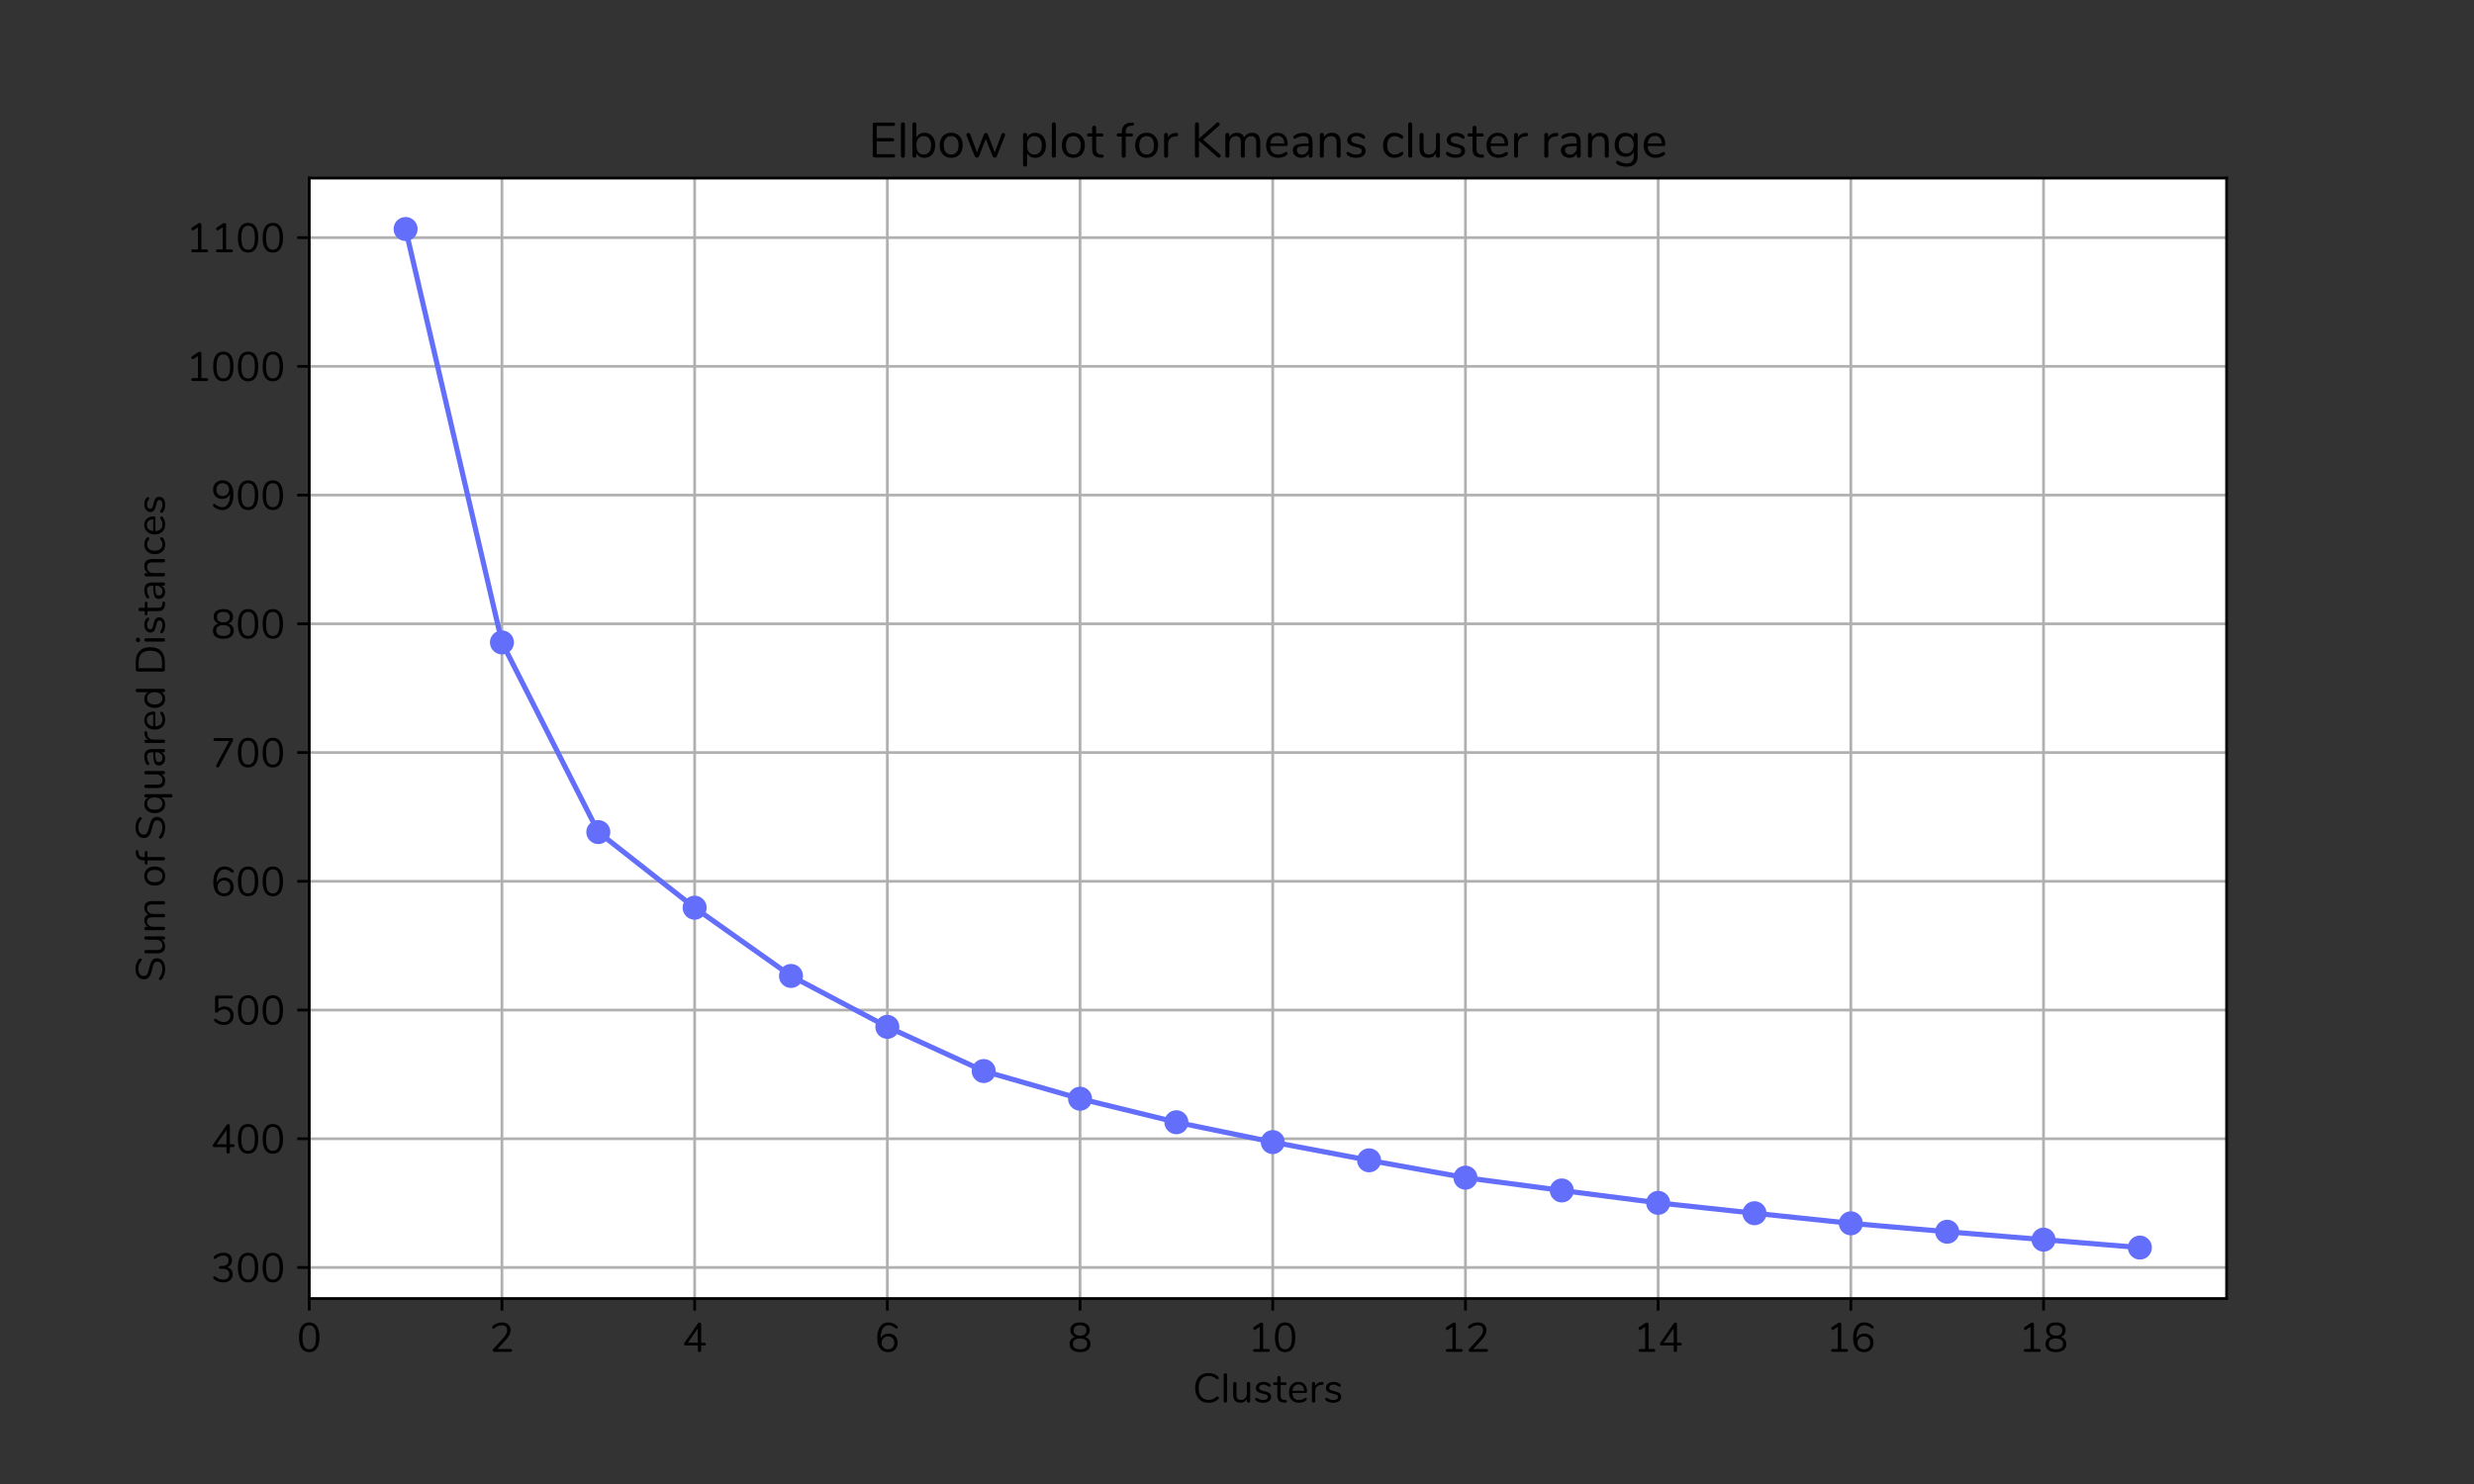 <?xml version="1.0" encoding="utf-8" standalone="no"?>
<!DOCTYPE svg PUBLIC "-//W3C//DTD SVG 1.1//EN"
  "http://www.w3.org/Graphics/SVG/1.1/DTD/svg11.dtd">
<!-- Created with matplotlib (https://matplotlib.org/) -->
<svg height="432pt" version="1.1" viewBox="0 0 720 432" width="720pt" xmlns="http://www.w3.org/2000/svg" xmlns:xlink="http://www.w3.org/1999/xlink">
 <rect x="0" y="0" width="720" height="432" fill="#333333" stroke="none"/>
 <defs>
  <style type="text/css">*{stroke-linecap:butt;stroke-linejoin:round;}</style>
 </defs>
 <g id="figure_1">
  <g id="patch_1">
   <path d="M 0 432 
L 720 432 
L 720 0 
L 0 0 
z
" style="fill:none;"/>
  </g>
  <g id="axes_1">
   <g id="patch_2">
    <path d="M 90 378 
L 648 378 
L 648 51.84 
L 90 51.84 
z
" style="fill:#ffffff;"/>
   </g>
   <g id="matplotlib.axis_1">
    <g id="xtick_1">
     <g id="line2d_1">
      <path clip-path="url(#pb03abaaff3)" d="M 90 378 
L 90 51.84 
" style="fill:none;stroke:#b0b0b0;stroke-linecap:square;stroke-width:0.8;"/>
     </g>
     <g id="line2d_2">
      <defs>
       <path d="M 0 0 
L 0 3.5 
" id="me35b1b2376" style="stroke:#000000;stroke-width:0.8;"/>
      </defs>
      <g>
       <use style="stroke:#000000;stroke-width:0.8;" x="90" xlink:href="#me35b1b2376" y="378"/>
      </g>
     </g>
     <g id="text_1">
      <!-- 0 -->
      <g transform="translate(86.4 393.52)scale(0.12 -0.12)">
       <defs>
        <path d="M 30 -0.797 
Q 17.906 -0.797 11.594 8.391 
Q 5.297 17.594 5.297 35.203 
Q 5.297 52.906 11.594 62.094 
Q 17.906 71.297 30 71.297 
Q 42.094 71.297 48.391 62.141 
Q 54.703 53 54.703 35.297 
Q 54.703 17.594 48.391 8.391 
Q 42.094 -0.797 30 -0.797 
z
M 30 6.094 
Q 38.406 6.094 42.406 13.188 
Q 46.406 20.297 46.406 35.297 
Q 46.406 50.406 42.453 57.406 
Q 38.5 64.406 30 64.406 
Q 21.594 64.406 17.594 57.344 
Q 13.594 50.297 13.594 35.297 
Q 13.594 20.297 17.594 13.188 
Q 21.594 6.094 30 6.094 
z
" id="Nunito-Regular-48"/>
       </defs>
       <use xlink:href="#Nunito-Regular-48"/>
      </g>
     </g>
    </g>
    <g id="xtick_2">
     <g id="line2d_3">
      <path clip-path="url(#pb03abaaff3)" d="M 146.08 378 
L 146.08 51.84 
" style="fill:none;stroke:#b0b0b0;stroke-linecap:square;stroke-width:0.8;"/>
     </g>
     <g id="line2d_4">
      <g>
       <use style="stroke:#000000;stroke-width:0.8;" x="146.08" xlink:href="#me35b1b2376" y="378"/>
      </g>
     </g>
     <g id="text_2">
      <!-- 2 -->
      <g transform="translate(142.48 393.52)scale(0.12 -0.12)">
       <defs>
        <path d="M 50.797 6.906 
Q 52.594 6.906 53.594 6 
Q 54.594 5.094 54.594 3.5 
Q 54.594 0 50.797 0 
L 11.594 0 
Q 9.906 0 8.797 1.047 
Q 7.703 2.094 7.703 3.594 
Q 7.703 5.5 9.094 6.906 
L 33.203 33.406 
Q 38.203 39 40.453 43.453 
Q 42.703 47.906 42.703 52.406 
Q 42.703 58.203 39.344 61.297 
Q 36 64.406 29.906 64.406 
Q 25.094 64.406 20.688 62.656 
Q 16.297 60.906 11.906 57.297 
Q 10.406 56.094 9.094 56.094 
Q 8 56.094 7.203 57.141 
Q 6.406 58.203 6.406 59.703 
Q 6.406 61.797 8 63.094 
Q 12.094 66.906 18 69.094 
Q 23.906 71.297 30.094 71.297 
Q 39.594 71.297 45.25 66.297 
Q 50.906 61.297 50.906 52.797 
Q 50.906 46.703 48.156 41.094 
Q 45.406 35.5 39.094 28.594 
L 19.094 6.906 
L 50.797 6.906 
z
" id="Nunito-Regular-50"/>
       </defs>
       <use xlink:href="#Nunito-Regular-50"/>
      </g>
     </g>
    </g>
    <g id="xtick_3">
     <g id="line2d_5">
      <path clip-path="url(#pb03abaaff3)" d="M 202.161 378 
L 202.161 51.84 
" style="fill:none;stroke:#b0b0b0;stroke-linecap:square;stroke-width:0.8;"/>
     </g>
     <g id="line2d_6">
      <g>
       <use style="stroke:#000000;stroke-width:0.8;" x="202.161" xlink:href="#me35b1b2376" y="378"/>
      </g>
     </g>
     <g id="text_3">
      <!-- 4 -->
      <g transform="translate(198.561 393.52)scale(0.12 -0.12)">
       <defs>
        <path d="M 53.297 22.094 
Q 55.094 22.094 56.094 21.141 
Q 57.094 20.203 57.094 18.703 
Q 57.094 15.297 53.297 15.297 
L 45.797 15.297 
L 45.797 3.703 
Q 45.797 1.703 44.641 0.594 
Q 43.5 -0.5 41.703 -0.5 
Q 39.906 -0.5 38.797 0.594 
Q 37.703 1.703 37.703 3.703 
L 37.703 15.297 
L 8.094 15.297 
Q 6.297 15.297 5.297 16.297 
Q 4.297 17.297 4.297 18.797 
Q 4.297 20.203 5.406 21.906 
L 38.094 69.203 
Q 39.5 71 41.703 71 
Q 43.406 71 44.594 69.891 
Q 45.797 68.797 45.797 66.797 
L 45.797 22.094 
L 53.297 22.094 
z
M 13.594 22.094 
L 37.703 22.094 
L 37.703 56.797 
z
" id="Nunito-Regular-52"/>
       </defs>
       <use xlink:href="#Nunito-Regular-52"/>
      </g>
     </g>
    </g>
    <g id="xtick_4">
     <g id="line2d_7">
      <path clip-path="url(#pb03abaaff3)" d="M 258.241 378 
L 258.241 51.84 
" style="fill:none;stroke:#b0b0b0;stroke-linecap:square;stroke-width:0.8;"/>
     </g>
     <g id="line2d_8">
      <g>
       <use style="stroke:#000000;stroke-width:0.8;" x="258.241" xlink:href="#me35b1b2376" y="378"/>
      </g>
     </g>
     <g id="text_4">
      <!-- 6 -->
      <g transform="translate(254.647 393.52)scale(0.12 -0.12)">
       <defs>
        <path d="M 32.906 44.297 
Q 39.297 44.297 44.297 41.5 
Q 49.297 38.703 52.094 33.594 
Q 54.906 28.5 54.906 21.906 
Q 54.906 15.406 52 10.203 
Q 49.094 5 43.891 2.094 
Q 38.703 -0.797 32.203 -0.797 
Q 19.406 -0.797 12.453 8.094 
Q 5.5 17 5.5 33.5 
Q 5.5 45.297 8.703 53.797 
Q 11.906 62.297 18 66.797 
Q 24.094 71.297 32.5 71.297 
Q 38.203 71.297 43.844 69.094 
Q 49.5 66.906 53.5 63.094 
Q 55.203 61.5 55.203 59.703 
Q 55.203 58.203 54.391 57.203 
Q 53.594 56.203 52.5 56.203 
Q 51.094 56.203 49.594 57.297 
Q 40.906 64.406 32.703 64.406 
Q 23.797 64.406 18.797 56.297 
Q 13.797 48.203 13.797 33.594 
L 13.797 32.297 
Q 16.094 37.906 21.25 41.094 
Q 26.406 44.297 32.906 44.297 
z
M 31.797 6.094 
Q 38.594 6.094 42.688 10.391 
Q 46.797 14.703 46.797 21.797 
Q 46.797 28.906 42.641 33.156 
Q 38.5 37.406 31.703 37.406 
Q 24.797 37.406 20.438 33.047 
Q 16.094 28.703 16.094 21.797 
Q 16.094 14.797 20.438 10.438 
Q 24.797 6.094 31.797 6.094 
z
" id="Nunito-Regular-54"/>
       </defs>
       <use xlink:href="#Nunito-Regular-54"/>
      </g>
     </g>
    </g>
    <g id="xtick_5">
     <g id="line2d_9">
      <path clip-path="url(#pb03abaaff3)" d="M 314.322 378 
L 314.322 51.84 
" style="fill:none;stroke:#b0b0b0;stroke-linecap:square;stroke-width:0.8;"/>
     </g>
     <g id="line2d_10">
      <g>
       <use style="stroke:#000000;stroke-width:0.8;" x="314.322" xlink:href="#me35b1b2376" y="378"/>
      </g>
     </g>
     <g id="text_5">
      <!-- 8 -->
      <g transform="translate(310.722 393.52)scale(0.12 -0.12)">
       <defs>
        <path d="M 42.203 36.203 
Q 48.406 34.297 51.844 29.688 
Q 55.297 25.094 55.297 18.703 
Q 55.297 9.594 48.688 4.438 
Q 42.094 -0.703 30 -0.703 
Q 17.906 -0.703 11.297 4.438 
Q 4.703 9.594 4.703 18.703 
Q 4.703 25.203 8.203 29.797 
Q 11.703 34.406 17.906 36.203 
Q 12.594 38.203 9.5 42.5 
Q 6.406 46.797 6.406 52.594 
Q 6.406 61.203 12.656 66.25 
Q 18.906 71.297 30 71.297 
Q 41.094 71.297 47.344 66.25 
Q 53.594 61.203 53.594 52.594 
Q 53.594 46.797 50.5 42.438 
Q 47.406 38.094 42.203 36.203 
z
M 14.5 52 
Q 14.5 45.797 18.453 42.5 
Q 22.406 39.203 30 39.203 
Q 37.594 39.203 41.547 42.5 
Q 45.5 45.797 45.5 52 
Q 45.5 57.906 41.547 61.203 
Q 37.594 64.5 30 64.5 
Q 22.406 64.5 18.453 61.203 
Q 14.5 57.906 14.5 52 
z
M 30 6.094 
Q 47.203 6.094 47.203 19.203 
Q 47.203 32.297 30 32.297 
Q 12.797 32.297 12.797 19.203 
Q 12.797 6.094 30 6.094 
z
" id="Nunito-Regular-56"/>
       </defs>
       <use xlink:href="#Nunito-Regular-56"/>
      </g>
     </g>
    </g>
    <g id="xtick_6">
     <g id="line2d_11">
      <path clip-path="url(#pb03abaaff3)" d="M 370.402 378 
L 370.402 51.84 
" style="fill:none;stroke:#b0b0b0;stroke-linecap:square;stroke-width:0.8;"/>
     </g>
     <g id="line2d_12">
      <g>
       <use style="stroke:#000000;stroke-width:0.8;" x="370.402" xlink:href="#me35b1b2376" y="378"/>
      </g>
     </g>
     <g id="text_6">
      <!-- 10 -->
      <g transform="translate(363.202 393.52)scale(0.12 -0.12)">
       <defs>
        <path d="M 49.203 6.906 
Q 51 6.906 52 6 
Q 53 5.094 53 3.5 
Q 53 1.797 52.047 0.891 
Q 51.094 0 49.203 0 
L 16.094 0 
Q 14.203 0 13.25 0.891 
Q 12.297 1.797 12.297 3.5 
Q 12.297 5.094 13.297 6 
Q 14.297 6.906 16.094 6.906 
L 28.5 6.906 
L 28.5 60.5 
L 17.594 53.406 
Q 16.797 52.906 16 52.906 
Q 14.594 52.906 13.547 54.203 
Q 12.5 55.5 12.5 57 
Q 12.5 59.094 14.094 60 
L 29.297 69.906 
Q 31 71 32.797 71 
Q 34.5 71 35.594 69.891 
Q 36.703 68.797 36.703 66.797 
L 36.703 6.906 
L 49.203 6.906 
z
" id="Nunito-Regular-49"/>
       </defs>
       <use xlink:href="#Nunito-Regular-49"/>
       <use x="60" xlink:href="#Nunito-Regular-48"/>
      </g>
     </g>
    </g>
    <g id="xtick_7">
     <g id="line2d_13">
      <path clip-path="url(#pb03abaaff3)" d="M 426.482 378 
L 426.482 51.84 
" style="fill:none;stroke:#b0b0b0;stroke-linecap:square;stroke-width:0.8;"/>
     </g>
     <g id="line2d_14">
      <g>
       <use style="stroke:#000000;stroke-width:0.8;" x="426.482" xlink:href="#me35b1b2376" y="378"/>
      </g>
     </g>
     <g id="text_7">
      <!-- 12 -->
      <g transform="translate(419.282 393.52)scale(0.12 -0.12)">
       <use xlink:href="#Nunito-Regular-49"/>
       <use x="60" xlink:href="#Nunito-Regular-50"/>
      </g>
     </g>
    </g>
    <g id="xtick_8">
     <g id="line2d_15">
      <path clip-path="url(#pb03abaaff3)" d="M 482.563 378 
L 482.563 51.84 
" style="fill:none;stroke:#b0b0b0;stroke-linecap:square;stroke-width:0.8;"/>
     </g>
     <g id="line2d_16">
      <g>
       <use style="stroke:#000000;stroke-width:0.8;" x="482.563" xlink:href="#me35b1b2376" y="378"/>
      </g>
     </g>
     <g id="text_8">
      <!-- 14 -->
      <g transform="translate(475.363 393.52)scale(0.12 -0.12)">
       <use xlink:href="#Nunito-Regular-49"/>
       <use x="60" xlink:href="#Nunito-Regular-52"/>
      </g>
     </g>
    </g>
    <g id="xtick_9">
     <g id="line2d_17">
      <path clip-path="url(#pb03abaaff3)" d="M 538.643 378 
L 538.643 51.84 
" style="fill:none;stroke:#b0b0b0;stroke-linecap:square;stroke-width:0.8;"/>
     </g>
     <g id="line2d_18">
      <g>
       <use style="stroke:#000000;stroke-width:0.8;" x="538.643" xlink:href="#me35b1b2376" y="378"/>
      </g>
     </g>
     <g id="text_9">
      <!-- 16 -->
      <g transform="translate(531.449 393.52)scale(0.12 -0.12)">
       <use xlink:href="#Nunito-Regular-49"/>
       <use x="60" xlink:href="#Nunito-Regular-54"/>
      </g>
     </g>
    </g>
    <g id="xtick_10">
     <g id="line2d_19">
      <path clip-path="url(#pb03abaaff3)" d="M 594.724 378 
L 594.724 51.84 
" style="fill:none;stroke:#b0b0b0;stroke-linecap:square;stroke-width:0.8;"/>
     </g>
     <g id="line2d_20">
      <g>
       <use style="stroke:#000000;stroke-width:0.8;" x="594.724" xlink:href="#me35b1b2376" y="378"/>
      </g>
     </g>
     <g id="text_10">
      <!-- 18 -->
      <g transform="translate(587.524 393.52)scale(0.12 -0.12)">
       <use xlink:href="#Nunito-Regular-49"/>
       <use x="60" xlink:href="#Nunito-Regular-56"/>
      </g>
     </g>
    </g>
    <g id="text_11">
     <!-- Clusters -->
     <g transform="translate(347.1 408.26)scale(0.12 -0.12)">
      <defs>
       <path d="M 38.594 -0.797 
Q 28.594 -0.797 21.297 3.547 
Q 14 7.906 10.047 16.047 
Q 6.094 24.203 6.094 35.297 
Q 6.094 46.297 10.047 54.438 
Q 14 62.594 21.297 66.938 
Q 28.594 71.297 38.594 71.297 
Q 45.297 71.297 51.25 69.141 
Q 57.203 67 61.594 63 
Q 63.203 61.5 63.203 59.5 
Q 63.203 58.094 62.391 57.047 
Q 61.594 56 60.5 56 
Q 59.297 56 57.594 57.094 
Q 52.5 61.094 48.344 62.688 
Q 44.203 64.297 38.797 64.297 
Q 27.203 64.297 20.953 56.75 
Q 14.703 49.203 14.703 35.297 
Q 14.703 21.297 20.953 13.75 
Q 27.203 6.203 38.797 6.203 
Q 44.094 6.203 48.297 7.797 
Q 52.5 9.406 57.594 13.406 
Q 59.297 14.5 60.5 14.5 
Q 61.594 14.5 62.391 13.5 
Q 63.203 12.5 63.203 11 
Q 63.203 9 61.594 7.5 
Q 57.203 3.5 51.25 1.344 
Q 45.297 -0.797 38.594 -0.797 
z
" id="Nunito-Regular-67"/>
       <path d="M 11.594 -0.5 
Q 9.797 -0.5 8.641 0.547 
Q 7.5 1.594 7.5 3.5 
L 7.5 67 
Q 7.5 68.906 8.641 69.953 
Q 9.797 71 11.594 71 
Q 13.297 71 14.438 69.953 
Q 15.594 68.906 15.594 67 
L 15.594 3.5 
Q 15.594 1.594 14.438 0.547 
Q 13.297 -0.5 11.594 -0.5 
z
" id="Nunito-Regular-108"/>
       <path d="M 44.5 49.703 
Q 46.406 49.703 47.453 48.594 
Q 48.5 47.5 48.5 45.703 
L 48.5 3.406 
Q 48.5 1.703 47.453 0.594 
Q 46.406 -0.5 44.5 -0.5 
Q 42.703 -0.5 41.641 0.547 
Q 40.594 1.594 40.594 3.297 
L 40.594 8.297 
Q 38.297 3.906 34.141 1.594 
Q 30 -0.703 24.797 -0.703 
Q 16.094 -0.703 11.688 4.141 
Q 7.297 9 7.297 18.5 
L 7.297 45.703 
Q 7.297 47.5 8.391 48.594 
Q 9.5 49.703 11.406 49.703 
Q 13.297 49.703 14.344 48.594 
Q 15.406 47.5 15.406 45.703 
L 15.406 18.703 
Q 15.406 12.203 18 9.141 
Q 20.594 6.094 26.203 6.094 
Q 32.594 6.094 36.5 10.25 
Q 40.406 14.406 40.406 21.203 
L 40.406 45.703 
Q 40.406 47.5 41.5 48.594 
Q 42.594 49.703 44.5 49.703 
z
" id="Nunito-Regular-117"/>
       <path d="M 23.906 -0.703 
Q 19.297 -0.703 15.141 0.391 
Q 11 1.5 7.797 3.5 
Q 6 4.703 5.25 5.75 
Q 4.5 6.797 4.5 8.297 
Q 4.5 9.594 5.25 10.438 
Q 6 11.297 7.203 11.297 
Q 8.406 11.297 10.703 9.797 
Q 13.703 8 16.641 6.953 
Q 19.594 5.906 24 5.906 
Q 29.406 5.906 32.406 7.797 
Q 35.406 9.703 35.406 13.297 
Q 35.406 15.5 34.297 16.844 
Q 33.203 18.203 30.5 19.25 
Q 27.797 20.297 22.594 21.406 
Q 13.797 23.297 10 26.5 
Q 6.203 29.703 6.203 35.203 
Q 6.203 39.5 8.594 42.797 
Q 11 46.094 15.25 48 
Q 19.5 49.906 24.906 49.906 
Q 28.797 49.906 32.438 48.844 
Q 36.094 47.797 38.906 45.906 
Q 42.297 43.5 42.297 40.906 
Q 42.297 39.594 41.5 38.688 
Q 40.703 37.797 39.594 37.797 
Q 38.406 37.797 36 39.5 
Q 33.203 41.297 30.703 42.297 
Q 28.203 43.297 24.5 43.297 
Q 19.797 43.297 16.938 41.188 
Q 14.094 39.094 14.094 35.594 
Q 14.094 33.406 15.141 32.047 
Q 16.203 30.703 18.641 29.641 
Q 21.094 28.594 25.703 27.594 
Q 32.5 26.094 36.25 24.297 
Q 40 22.5 41.594 19.891 
Q 43.203 17.297 43.203 13.297 
Q 43.203 7 37.891 3.141 
Q 32.594 -0.703 23.906 -0.703 
z
" id="Nunito-Regular-115"/>
       <path d="M 30 5.906 
Q 33.5 5.594 33.5 2.703 
Q 33.5 1 32.25 0.141 
Q 31 -0.703 28.5 -0.5 
L 25.797 -0.297 
Q 17.797 0.297 14 4.5 
Q 10.203 8.703 10.203 17.203 
L 10.203 42.297 
L 3.5 42.297 
Q 1.797 42.297 0.844 43.141 
Q -0.094 44 -0.094 45.406 
Q -0.094 46.906 0.844 47.797 
Q 1.797 48.703 3.5 48.703 
L 10.203 48.703 
L 10.203 60 
Q 10.203 61.906 11.297 62.953 
Q 12.406 64 14.297 64 
Q 16.094 64 17.188 62.953 
Q 18.297 61.906 18.297 60 
L 18.297 48.703 
L 29.406 48.703 
Q 31 48.703 31.953 47.797 
Q 32.906 46.906 32.906 45.406 
Q 32.906 44 31.953 43.141 
Q 31 42.297 29.406 42.297 
L 18.297 42.297 
L 18.297 16.797 
Q 18.297 11.297 20.547 8.844 
Q 22.797 6.406 27.297 6.094 
L 30 5.906 
z
" id="Nunito-Regular-116"/>
       <path d="M 45.203 11.297 
Q 46.297 11.297 47.094 10.391 
Q 47.906 9.5 47.906 8.094 
Q 47.906 5.594 44.406 3.5 
Q 40.797 1.406 36.797 0.344 
Q 32.797 -0.703 29 -0.703 
Q 17.703 -0.703 11.141 6 
Q 4.594 12.703 4.594 24.5 
Q 4.594 32 7.5 37.75 
Q 10.406 43.5 15.656 46.703 
Q 20.906 49.906 27.594 49.906 
Q 37.094 49.906 42.688 43.703 
Q 48.297 37.5 48.297 26.906 
Q 48.297 24.906 47.5 24 
Q 46.703 23.094 44.906 23.094 
L 12.703 23.094 
Q 13.594 5.906 29 5.906 
Q 32.906 5.906 35.703 6.953 
Q 38.5 8 41.703 9.797 
Q 44.297 11.297 45.203 11.297 
z
M 27.703 43.594 
Q 21.297 43.594 17.438 39.594 
Q 13.594 35.594 12.906 28.297 
L 41.203 28.297 
Q 41 35.703 37.5 39.641 
Q 34 43.594 27.703 43.594 
z
" id="Nunito-Regular-101"/>
       <path d="M 31.594 49.703 
Q 35.797 50 35.797 46.297 
Q 35.797 44.703 34.891 43.75 
Q 34 42.797 31.797 42.594 
L 28.797 42.297 
Q 22.094 41.703 18.844 37.547 
Q 15.594 33.406 15.594 27.797 
L 15.594 3.5 
Q 15.594 1.5 14.5 0.5 
Q 13.406 -0.5 11.594 -0.5 
Q 9.797 -0.5 8.641 0.547 
Q 7.5 1.594 7.5 3.5 
L 7.5 45.703 
Q 7.5 47.594 8.703 48.641 
Q 9.906 49.703 11.594 49.703 
Q 13.203 49.703 14.297 48.641 
Q 15.406 47.594 15.406 45.797 
L 15.406 40.203 
Q 17.5 44.594 21.344 46.891 
Q 25.203 49.203 30.203 49.594 
L 31.594 49.703 
z
" id="Nunito-Regular-114"/>
      </defs>
      <use xlink:href="#Nunito-Regular-67"/>
      <use x="67.7" xlink:href="#Nunito-Regular-108"/>
      <use x="90.9" xlink:href="#Nunito-Regular-117"/>
      <use x="147" xlink:href="#Nunito-Regular-115"/>
      <use x="195" xlink:href="#Nunito-Regular-116"/>
      <use x="229" xlink:href="#Nunito-Regular-101"/>
      <use x="281.7" xlink:href="#Nunito-Regular-114"/>
      <use x="317" xlink:href="#Nunito-Regular-115"/>
     </g>
    </g>
   </g>
   <g id="matplotlib.axis_2">
    <g id="ytick_1">
     <g id="line2d_21">
      <path clip-path="url(#pb03abaaff3)" d="M 90 368.971 
L 648 368.971 
" style="fill:none;stroke:#b0b0b0;stroke-linecap:square;stroke-width:0.8;"/>
     </g>
     <g id="line2d_22">
      <defs>
       <path d="M 0 0 
L -3.5 0 
" id="mb3663b55d9" style="stroke:#000000;stroke-width:0.8;"/>
      </defs>
      <g>
       <use style="stroke:#000000;stroke-width:0.8;" x="90" xlink:href="#mb3663b55d9" y="368.971"/>
      </g>
     </g>
     <g id="text_12">
      <!-- 300 -->
      <g transform="translate(61.4 373.231)scale(0.12 -0.12)">
       <defs>
        <path d="M 39.406 36.203 
Q 45.797 34.406 49.141 30 
Q 52.5 25.594 52.5 19.094 
Q 52.5 9.906 46.297 4.594 
Q 40.094 -0.703 29.406 -0.703 
Q 22.906 -0.703 16.953 1.5 
Q 11 3.703 6.906 7.5 
Q 5.297 9 5.297 10.906 
Q 5.297 12.406 6.094 13.406 
Q 6.906 14.406 8 14.406 
Q 9.406 14.406 10.797 13.297 
Q 15.406 9.594 19.797 7.891 
Q 24.203 6.203 29.297 6.203 
Q 36.703 6.203 40.547 9.594 
Q 44.406 13 44.406 19.406 
Q 44.406 32.297 28.203 32.297 
L 22.906 32.297 
Q 21.297 32.297 20.344 33.344 
Q 19.406 34.406 19.406 35.797 
Q 19.406 37.203 20.344 38.203 
Q 21.297 39.203 22.906 39.203 
L 26.594 39.203 
Q 34.406 39.203 38.594 42.641 
Q 42.797 46.094 42.797 52.594 
Q 42.797 58.297 39.391 61.344 
Q 36 64.406 29.797 64.406 
Q 25.094 64.406 20.688 62.656 
Q 16.297 60.906 11.906 57.297 
Q 10.5 56.203 9.094 56.203 
Q 8 56.203 7.203 57.203 
Q 6.406 58.203 6.406 59.703 
Q 6.406 61.594 8 63.094 
Q 12.094 66.906 17.938 69.094 
Q 23.797 71.297 30 71.297 
Q 39.594 71.297 45.25 66.438 
Q 50.906 61.594 50.906 53.406 
Q 50.906 47.297 47.844 42.75 
Q 44.797 38.203 39.406 36.203 
z
" id="Nunito-Regular-51"/>
       </defs>
       <use xlink:href="#Nunito-Regular-51"/>
       <use x="60" xlink:href="#Nunito-Regular-48"/>
       <use x="120" xlink:href="#Nunito-Regular-48"/>
      </g>
     </g>
    </g>
    <g id="ytick_2">
     <g id="line2d_23">
      <path clip-path="url(#pb03abaaff3)" d="M 90 331.496 
L 648 331.496 
" style="fill:none;stroke:#b0b0b0;stroke-linecap:square;stroke-width:0.8;"/>
     </g>
     <g id="line2d_24">
      <g>
       <use style="stroke:#000000;stroke-width:0.8;" x="90" xlink:href="#mb3663b55d9" y="331.496"/>
      </g>
     </g>
     <g id="text_13">
      <!-- 400 -->
      <g transform="translate(61.4 335.756)scale(0.12 -0.12)">
       <use xlink:href="#Nunito-Regular-52"/>
       <use x="60" xlink:href="#Nunito-Regular-48"/>
       <use x="120" xlink:href="#Nunito-Regular-48"/>
      </g>
     </g>
    </g>
    <g id="ytick_3">
     <g id="line2d_25">
      <path clip-path="url(#pb03abaaff3)" d="M 90 294.022 
L 648 294.022 
" style="fill:none;stroke:#b0b0b0;stroke-linecap:square;stroke-width:0.8;"/>
     </g>
     <g id="line2d_26">
      <g>
       <use style="stroke:#000000;stroke-width:0.8;" x="90" xlink:href="#mb3663b55d9" y="294.022"/>
      </g>
     </g>
     <g id="text_14">
      <!-- 500 -->
      <g transform="translate(61.4 298.282)scale(0.12 -0.12)">
       <defs>
        <path d="M 32.703 44.203 
Q 39.406 44.203 44.453 41.391 
Q 49.5 38.594 52.25 33.547 
Q 55 28.5 55 21.906 
Q 55 15.297 52 10.141 
Q 49 5 43.641 2.141 
Q 38.297 -0.703 31.297 -0.703 
Q 25.094 -0.703 19.188 1.5 
Q 13.297 3.703 9.203 7.5 
Q 7.594 9 7.594 10.906 
Q 7.594 12.406 8.391 13.406 
Q 9.203 14.406 10.297 14.406 
Q 11.703 14.406 13.094 13.297 
Q 17.5 9.703 21.891 7.953 
Q 26.297 6.203 31.094 6.203 
Q 38.5 6.203 42.703 10.391 
Q 46.906 14.594 46.906 21.797 
Q 46.906 28.797 42.703 33.094 
Q 38.5 37.406 31.406 37.406 
Q 22.297 37.406 16.594 30.406 
Q 15.203 28.906 13.203 28.906 
Q 11.797 28.906 10.844 29.75 
Q 9.906 30.594 9.906 32.094 
L 9.906 66.594 
Q 9.906 68.297 10.953 69.391 
Q 12 70.5 13.906 70.5 
L 49.094 70.5 
Q 50.906 70.5 51.953 69.594 
Q 53 68.703 53 67.094 
Q 53 65.5 51.953 64.594 
Q 50.906 63.703 49.094 63.703 
L 18 63.703 
L 18 38.594 
Q 20.797 41.297 24.547 42.75 
Q 28.297 44.203 32.703 44.203 
z
" id="Nunito-Regular-53"/>
       </defs>
       <use xlink:href="#Nunito-Regular-53"/>
       <use x="60" xlink:href="#Nunito-Regular-48"/>
       <use x="120" xlink:href="#Nunito-Regular-48"/>
      </g>
     </g>
    </g>
    <g id="ytick_4">
     <g id="line2d_27">
      <path clip-path="url(#pb03abaaff3)" d="M 90 256.547 
L 648 256.547 
" style="fill:none;stroke:#b0b0b0;stroke-linecap:square;stroke-width:0.8;"/>
     </g>
     <g id="line2d_28">
      <g>
       <use style="stroke:#000000;stroke-width:0.8;" x="90" xlink:href="#mb3663b55d9" y="256.547"/>
      </g>
     </g>
     <g id="text_15">
      <!-- 600 -->
      <g transform="translate(61.411 260.807)scale(0.12 -0.12)">
       <use xlink:href="#Nunito-Regular-54"/>
       <use x="59.9" xlink:href="#Nunito-Regular-48"/>
       <use x="119.9" xlink:href="#Nunito-Regular-48"/>
      </g>
     </g>
    </g>
    <g id="ytick_5">
     <g id="line2d_29">
      <path clip-path="url(#pb03abaaff3)" d="M 90 219.073 
L 648 219.073 
" style="fill:none;stroke:#b0b0b0;stroke-linecap:square;stroke-width:0.8;"/>
     </g>
     <g id="line2d_30">
      <g>
       <use style="stroke:#000000;stroke-width:0.8;" x="90" xlink:href="#mb3663b55d9" y="219.073"/>
      </g>
     </g>
     <g id="text_16">
      <!-- 700 -->
      <g transform="translate(61.4 223.333)scale(0.12 -0.12)">
       <defs>
        <path d="M 50.297 70.5 
Q 52.094 70.5 53.047 69.547 
Q 54 68.594 54 67.094 
Q 54 65.703 53.094 64 
L 19.906 1.5 
Q 18.703 -0.703 16.406 -0.703 
Q 14.797 -0.703 13.547 0.391 
Q 12.297 1.5 12.297 3.094 
Q 12.297 4.203 13 5.297 
L 44.203 63.594 
L 9.703 63.594 
Q 7.906 63.594 6.953 64.5 
Q 6 65.406 6 67 
Q 6 68.703 6.953 69.594 
Q 7.906 70.5 9.703 70.5 
L 50.297 70.5 
z
" id="Nunito-Regular-55"/>
       </defs>
       <use xlink:href="#Nunito-Regular-55"/>
       <use x="60" xlink:href="#Nunito-Regular-48"/>
       <use x="120" xlink:href="#Nunito-Regular-48"/>
      </g>
     </g>
    </g>
    <g id="ytick_6">
     <g id="line2d_31">
      <path clip-path="url(#pb03abaaff3)" d="M 90 181.598 
L 648 181.598 
" style="fill:none;stroke:#b0b0b0;stroke-linecap:square;stroke-width:0.8;"/>
     </g>
     <g id="line2d_32">
      <g>
       <use style="stroke:#000000;stroke-width:0.8;" x="90" xlink:href="#mb3663b55d9" y="181.598"/>
      </g>
     </g>
     <g id="text_17">
      <!-- 800 -->
      <g transform="translate(61.4 185.858)scale(0.12 -0.12)">
       <use xlink:href="#Nunito-Regular-56"/>
       <use x="60" xlink:href="#Nunito-Regular-48"/>
       <use x="120" xlink:href="#Nunito-Regular-48"/>
      </g>
     </g>
    </g>
    <g id="ytick_7">
     <g id="line2d_33">
      <path clip-path="url(#pb03abaaff3)" d="M 90 144.123 
L 648 144.123 
" style="fill:none;stroke:#b0b0b0;stroke-linecap:square;stroke-width:0.8;"/>
     </g>
     <g id="line2d_34">
      <g>
       <use style="stroke:#000000;stroke-width:0.8;" x="90" xlink:href="#mb3663b55d9" y="144.123"/>
      </g>
     </g>
     <g id="text_18">
      <!-- 900 -->
      <g transform="translate(61.4 148.383)scale(0.12 -0.12)">
       <defs>
        <path d="M 27.797 71.297 
Q 40.594 71.297 47.547 62.391 
Q 54.5 53.5 54.5 37 
Q 54.5 25.203 51.297 16.703 
Q 48.094 8.203 42 3.703 
Q 35.906 -0.797 27.5 -0.797 
Q 21.797 -0.797 16.141 1.391 
Q 10.5 3.594 6.5 7.406 
Q 4.797 9 4.797 10.797 
Q 4.797 12.297 5.594 13.297 
Q 6.406 14.297 7.5 14.297 
Q 8.906 14.297 10.406 13.203 
Q 19.094 6.094 27.297 6.094 
Q 36.203 6.094 41.203 14.188 
Q 46.203 22.297 46.203 36.906 
L 46.203 38.203 
Q 43.906 32.594 38.75 29.391 
Q 33.594 26.203 27.094 26.203 
Q 20.703 26.203 15.703 29 
Q 10.703 31.797 7.891 36.891 
Q 5.094 42 5.094 48.594 
Q 5.094 55.094 8 60.297 
Q 10.906 65.5 16.094 68.391 
Q 21.297 71.297 27.797 71.297 
z
M 28.297 33.094 
Q 35.203 33.094 39.547 37.438 
Q 43.906 41.797 43.906 48.703 
Q 43.906 55.703 39.547 60.047 
Q 35.203 64.406 28.203 64.406 
Q 21.406 64.406 17.297 60.094 
Q 13.203 55.797 13.203 48.703 
Q 13.203 41.594 17.344 37.344 
Q 21.5 33.094 28.297 33.094 
z
" id="Nunito-Regular-57"/>
       </defs>
       <use xlink:href="#Nunito-Regular-57"/>
       <use x="60" xlink:href="#Nunito-Regular-48"/>
       <use x="120" xlink:href="#Nunito-Regular-48"/>
      </g>
     </g>
    </g>
    <g id="ytick_8">
     <g id="line2d_35">
      <path clip-path="url(#pb03abaaff3)" d="M 90 106.649 
L 648 106.649 
" style="fill:none;stroke:#b0b0b0;stroke-linecap:square;stroke-width:0.8;"/>
     </g>
     <g id="line2d_36">
      <g>
       <use style="stroke:#000000;stroke-width:0.8;" x="90" xlink:href="#mb3663b55d9" y="106.649"/>
      </g>
     </g>
     <g id="text_19">
      <!-- 1000 -->
      <g transform="translate(54.2 110.909)scale(0.12 -0.12)">
       <use xlink:href="#Nunito-Regular-49"/>
       <use x="60" xlink:href="#Nunito-Regular-48"/>
       <use x="120" xlink:href="#Nunito-Regular-48"/>
       <use x="180" xlink:href="#Nunito-Regular-48"/>
      </g>
     </g>
    </g>
    <g id="ytick_9">
     <g id="line2d_37">
      <path clip-path="url(#pb03abaaff3)" d="M 90 69.174 
L 648 69.174 
" style="fill:none;stroke:#b0b0b0;stroke-linecap:square;stroke-width:0.8;"/>
     </g>
     <g id="line2d_38">
      <g>
       <use style="stroke:#000000;stroke-width:0.8;" x="90" xlink:href="#mb3663b55d9" y="69.174"/>
      </g>
     </g>
     <g id="text_20">
      <!-- 1100 -->
      <g transform="translate(54.2 73.434)scale(0.12 -0.12)">
       <use xlink:href="#Nunito-Regular-49"/>
       <use x="60" xlink:href="#Nunito-Regular-49"/>
       <use x="120" xlink:href="#Nunito-Regular-48"/>
       <use x="180" xlink:href="#Nunito-Regular-48"/>
      </g>
     </g>
    </g>
    <g id="text_21">
     <!-- Sum of Squared Distances -->
     <g transform="translate(47.98 285.804)rotate(-90)scale(0.12 -0.12)">
      <defs>
       <path d="M 31.203 -0.797 
Q 23.703 -0.797 16.844 1.453 
Q 10 3.703 5.906 7.5 
Q 4.406 8.906 4.406 11 
Q 4.406 12.406 5.203 13.453 
Q 6 14.5 7.094 14.5 
Q 8.406 14.5 9.906 13.406 
Q 19.203 6.203 31.094 6.203 
Q 39.703 6.203 44.297 9.5 
Q 48.906 12.797 48.906 18.906 
Q 48.906 22.406 46.703 24.547 
Q 44.5 26.703 40.891 28 
Q 37.297 29.297 31.203 30.703 
Q 23 32.594 17.75 34.688 
Q 12.5 36.797 9.25 40.688 
Q 6 44.594 6 50.906 
Q 6 56.906 9.25 61.547 
Q 12.5 66.203 18.344 68.75 
Q 24.203 71.297 31.703 71.297 
Q 38.703 71.297 44.75 69.141 
Q 50.797 67 54.906 63 
Q 56.5 61.406 56.5 59.5 
Q 56.5 58.094 55.703 57.047 
Q 54.906 56 53.797 56 
Q 52.703 56 50.906 57.094 
Q 46 61.094 41.797 62.688 
Q 37.594 64.297 31.703 64.297 
Q 23.406 64.297 18.797 60.844 
Q 14.203 57.406 14.203 51.203 
Q 14.203 45.906 18.25 43.25 
Q 22.297 40.594 30.703 38.594 
Q 39.797 36.406 45 34.547 
Q 50.203 32.703 53.641 29 
Q 57.094 25.297 57.094 19.094 
Q 57.094 13.203 53.844 8.703 
Q 50.594 4.203 44.688 1.703 
Q 38.797 -0.797 31.203 -0.797 
z
" id="Nunito-Regular-83"/>
       <path d="M 61.703 49.906 
Q 77.906 49.906 77.906 30.594 
L 77.906 3.5 
Q 77.906 1.594 76.797 0.547 
Q 75.703 -0.5 73.906 -0.5 
Q 72.094 -0.5 70.938 0.547 
Q 69.797 1.594 69.797 3.5 
L 69.797 30.406 
Q 69.797 37.094 67.391 40.094 
Q 65 43.094 59.906 43.094 
Q 53.797 43.094 50.297 39 
Q 46.797 34.906 46.797 27.906 
L 46.797 3.5 
Q 46.797 1.594 45.641 0.547 
Q 44.5 -0.5 42.703 -0.5 
Q 40.906 -0.5 39.797 0.547 
Q 38.703 1.594 38.703 3.5 
L 38.703 30.406 
Q 38.703 37.094 36.297 40.094 
Q 33.906 43.094 28.703 43.094 
Q 22.703 43.094 19.141 39 
Q 15.594 34.906 15.594 27.906 
L 15.594 3.5 
Q 15.594 1.594 14.5 0.547 
Q 13.406 -0.5 11.594 -0.5 
Q 9.797 -0.5 8.641 0.547 
Q 7.5 1.594 7.5 3.5 
L 7.5 45.703 
Q 7.5 47.5 8.641 48.594 
Q 9.797 49.703 11.594 49.703 
Q 13.297 49.703 14.391 48.641 
Q 15.5 47.594 15.5 45.797 
L 15.5 41 
Q 17.703 45.297 21.594 47.594 
Q 25.5 49.906 30.594 49.906 
Q 42 49.906 45.5 40.297 
Q 47.594 44.703 51.891 47.297 
Q 56.203 49.906 61.703 49.906 
z
" id="Nunito-Regular-109"/>
       <path id="Nunito-Regular-32"/>
       <path d="M 27.703 -0.703 
Q 20.797 -0.703 15.547 2.391 
Q 10.297 5.5 7.438 11.25 
Q 4.594 17 4.594 24.594 
Q 4.594 32.203 7.438 37.953 
Q 10.297 43.703 15.547 46.797 
Q 20.797 49.906 27.703 49.906 
Q 34.594 49.906 39.891 46.797 
Q 45.203 43.703 48.047 37.953 
Q 50.906 32.203 50.906 24.594 
Q 50.906 17 48.047 11.25 
Q 45.203 5.5 39.891 2.391 
Q 34.594 -0.703 27.703 -0.703 
z
M 27.703 6 
Q 34.906 6 38.75 10.75 
Q 42.594 15.5 42.594 24.594 
Q 42.594 33.5 38.688 38.344 
Q 34.797 43.203 27.703 43.203 
Q 20.594 43.203 16.688 38.344 
Q 12.797 33.5 12.797 24.594 
Q 12.797 15.594 16.641 10.797 
Q 20.5 6 27.703 6 
z
" id="Nunito-Regular-111"/>
       <path d="M 29 64.094 
Q 23.703 63.703 21 60.75 
Q 18.297 57.797 18.297 51.906 
L 18.297 48.703 
L 29.406 48.703 
Q 31.094 48.703 32 47.797 
Q 32.906 46.906 32.906 45.406 
Q 32.906 43.906 32 43.094 
Q 31.094 42.297 29.406 42.297 
L 18.297 42.297 
L 18.297 3.5 
Q 18.297 1.594 17.141 0.547 
Q 16 -0.5 14.297 -0.5 
Q 12.5 -0.5 11.344 0.547 
Q 10.203 1.594 10.203 3.5 
L 10.203 42.297 
L 3.5 42.297 
Q 1.797 42.297 0.844 43.141 
Q -0.094 44 -0.094 45.406 
Q -0.094 46.906 0.844 47.797 
Q 1.797 48.703 3.5 48.703 
L 10.203 48.703 
L 10.203 50.5 
Q 10.203 59.5 14.703 64.641 
Q 19.203 69.797 27.594 70.406 
L 30.203 70.594 
Q 32.797 70.797 33.938 70.094 
Q 35.094 69.406 35.094 67.594 
Q 35.094 64.703 31.594 64.297 
L 29 64.094 
z
" id="Nunito-Regular-102"/>
       <path d="M 46.594 49.703 
Q 48.5 49.703 49.594 48.594 
Q 50.703 47.5 50.703 45.703 
L 50.703 -14.594 
Q 50.703 -16.297 49.594 -17.391 
Q 48.5 -18.5 46.594 -18.5 
Q 44.703 -18.5 43.641 -17.453 
Q 42.594 -16.406 42.594 -14.594 
L 42.594 8.906 
Q 40.406 4.297 36.156 1.797 
Q 31.906 -0.703 26.203 -0.703 
Q 19.703 -0.703 14.844 2.391 
Q 10 5.5 7.297 11.141 
Q 4.594 16.797 4.594 24.406 
Q 4.594 32 7.297 37.75 
Q 10 43.5 14.891 46.703 
Q 19.797 49.906 26.203 49.906 
Q 31.906 49.906 36.156 47.406 
Q 40.406 44.906 42.594 40.297 
L 42.594 45.703 
Q 42.594 47.5 43.641 48.594 
Q 44.703 49.703 46.594 49.703 
z
M 27.797 6 
Q 34.906 6 38.75 10.844 
Q 42.594 15.703 42.594 24.594 
Q 42.594 33.5 38.75 38.297 
Q 34.906 43.094 27.797 43.094 
Q 20.703 43.094 16.75 38.141 
Q 12.797 33.203 12.797 24.406 
Q 12.797 15.594 16.75 10.797 
Q 20.703 6 27.797 6 
z
" id="Nunito-Regular-113"/>
       <path d="M 27.406 49.906 
Q 45.703 49.906 45.703 30.703 
L 45.703 3.5 
Q 45.703 1.703 44.641 0.594 
Q 43.594 -0.5 41.797 -0.5 
Q 40 -0.5 38.891 0.594 
Q 37.797 1.703 37.797 3.5 
L 37.797 8.297 
Q 35.906 4 32 1.641 
Q 28.094 -0.703 23 -0.703 
Q 18.297 -0.703 14.344 1.188 
Q 10.406 3.094 8.094 6.5 
Q 5.797 9.906 5.797 14 
Q 5.797 19.5 8.594 22.547 
Q 11.406 25.594 17.797 26.938 
Q 24.203 28.297 35.594 28.297 
L 37.797 28.297 
L 37.797 31.594 
Q 37.797 37.594 35.344 40.391 
Q 32.906 43.203 27.406 43.203 
Q 20.594 43.203 13.594 39.5 
Q 10.906 37.797 9.797 37.797 
Q 8.594 37.797 7.797 38.688 
Q 7 39.594 7 41 
Q 7 42.406 7.844 43.453 
Q 8.703 44.5 10.594 45.594 
Q 14.094 47.594 18.547 48.75 
Q 23 49.906 27.406 49.906 
z
M 24.094 5.703 
Q 30.094 5.703 33.938 9.75 
Q 37.797 13.797 37.797 20.203 
L 37.797 23.094 
L 36 23.094 
Q 27.203 23.094 22.594 22.344 
Q 18 21.594 16.047 19.844 
Q 14.094 18.094 14.094 14.703 
Q 14.094 10.797 16.938 8.25 
Q 19.797 5.703 24.094 5.703 
z
" id="Nunito-Regular-97"/>
       <path d="M 46.594 71 
Q 48.5 71 49.594 69.891 
Q 50.703 68.797 50.703 67.094 
L 50.703 3.5 
Q 50.703 1.703 49.594 0.594 
Q 48.5 -0.5 46.594 -0.5 
Q 44.703 -0.5 43.641 0.594 
Q 42.594 1.703 42.594 3.5 
L 42.594 8.906 
Q 40.406 4.297 36.156 1.797 
Q 31.906 -0.703 26.203 -0.703 
Q 19.797 -0.703 14.891 2.5 
Q 10 5.703 7.297 11.453 
Q 4.594 17.203 4.594 24.797 
Q 4.594 32.297 7.297 38 
Q 10 43.703 14.891 46.797 
Q 19.797 49.906 26.203 49.906 
Q 31.906 49.906 36.156 47.406 
Q 40.406 44.906 42.594 40.297 
L 42.594 67.094 
Q 42.594 68.906 43.641 69.953 
Q 44.703 71 46.594 71 
z
M 27.797 6 
Q 34.906 6 38.75 10.844 
Q 42.594 15.703 42.594 24.594 
Q 42.594 33.5 38.75 38.297 
Q 34.906 43.094 27.797 43.094 
Q 20.703 43.094 16.75 38.297 
Q 12.797 33.5 12.797 24.797 
Q 12.797 15.906 16.75 10.953 
Q 20.703 6 27.797 6 
z
" id="Nunito-Regular-100"/>
       <path d="M 12.906 0 
Q 11 0 9.844 1.094 
Q 8.703 2.203 8.703 4 
L 8.703 66.5 
Q 8.703 68.297 9.844 69.391 
Q 11 70.5 12.906 70.5 
L 32.406 70.5 
Q 49.297 70.5 58.547 61.344 
Q 67.797 52.203 67.797 35.297 
Q 67.797 18.406 58.5 9.203 
Q 49.203 0 32.406 0 
L 12.906 0 
z
M 31.906 7 
Q 59.297 7 59.297 35.297 
Q 59.297 63.5 31.906 63.5 
L 16.906 63.5 
L 16.906 7 
z
" id="Nunito-Regular-68"/>
       <path d="M 11.594 -0.5 
Q 9.797 -0.5 8.641 0.547 
Q 7.5 1.594 7.5 3.5 
L 7.5 45.703 
Q 7.5 47.594 8.641 48.641 
Q 9.797 49.703 11.594 49.703 
Q 13.406 49.703 14.5 48.641 
Q 15.594 47.594 15.594 45.703 
L 15.594 3.5 
Q 15.594 1.5 14.5 0.5 
Q 13.406 -0.5 11.594 -0.5 
z
M 11.594 60.203 
Q 9.203 60.203 7.703 61.594 
Q 6.203 63 6.203 65.297 
Q 6.203 67.5 7.703 68.891 
Q 9.203 70.297 11.594 70.297 
Q 14 70.297 15.5 68.891 
Q 17 67.5 17 65.297 
Q 17 63 15.5 61.594 
Q 14 60.203 11.594 60.203 
z
" id="Nunito-Regular-105"/>
       <path d="M 32 49.906 
Q 49.5 49.906 49.5 30.594 
L 49.5 3.5 
Q 49.5 1.594 48.453 0.547 
Q 47.406 -0.5 45.5 -0.5 
Q 43.594 -0.5 42.5 0.547 
Q 41.406 1.594 41.406 3.5 
L 41.406 30.094 
Q 41.406 36.906 38.75 40 
Q 36.094 43.094 30.297 43.094 
Q 23.594 43.094 19.594 39 
Q 15.594 34.906 15.594 27.906 
L 15.594 3.5 
Q 15.594 1.594 14.547 0.547 
Q 13.5 -0.5 11.594 -0.5 
Q 9.703 -0.5 8.594 0.547 
Q 7.5 1.594 7.5 3.5 
L 7.5 45.703 
Q 7.5 47.5 8.594 48.594 
Q 9.703 49.703 11.594 49.703 
Q 13.406 49.703 14.453 48.594 
Q 15.5 47.5 15.5 45.797 
L 15.5 40.703 
Q 17.906 45.203 22.203 47.547 
Q 26.5 49.906 32 49.906 
z
" id="Nunito-Regular-110"/>
       <path d="M 27.594 -0.703 
Q 20.797 -0.703 15.547 2.391 
Q 10.297 5.5 7.438 11.203 
Q 4.594 16.906 4.594 24.406 
Q 4.594 31.906 7.547 37.703 
Q 10.5 43.5 15.797 46.703 
Q 21.094 49.906 28 49.906 
Q 31.797 49.906 35.547 48.844 
Q 39.297 47.797 42.094 45.797 
Q 43.906 44.594 44.656 43.438 
Q 45.406 42.297 45.406 40.906 
Q 45.406 39.5 44.656 38.594 
Q 43.906 37.703 42.703 37.703 
Q 42 37.703 41.203 38.094 
Q 40.406 38.5 39.844 38.891 
Q 39.297 39.297 39.094 39.406 
Q 36.5 41.094 34.141 42.094 
Q 31.797 43.094 28.406 43.094 
Q 21.094 43.094 17.047 38.141 
Q 13 33.203 13 24.406 
Q 13 15.594 17.047 10.797 
Q 21.094 6 28.406 6 
Q 31.797 6 34.25 7 
Q 36.703 8 39.203 9.703 
Q 40.297 10.406 41.297 10.906 
Q 42.297 11.406 43 11.406 
Q 44.094 11.406 44.844 10.5 
Q 45.594 9.594 45.594 8.203 
Q 45.594 6.906 44.891 5.844 
Q 44.203 4.797 42.297 3.5 
Q 39.5 1.594 35.547 0.438 
Q 31.594 -0.703 27.594 -0.703 
z
" id="Nunito-Regular-99"/>
      </defs>
      <use xlink:href="#Nunito-Regular-83"/>
      <use x="61.7" xlink:href="#Nunito-Regular-117"/>
      <use x="117.8" xlink:href="#Nunito-Regular-109"/>
      <use x="203" xlink:href="#Nunito-Regular-32"/>
      <use x="228.8" xlink:href="#Nunito-Regular-111"/>
      <use x="284.3" xlink:href="#Nunito-Regular-102"/>
      <use x="317.1" xlink:href="#Nunito-Regular-32"/>
      <use x="342.9" xlink:href="#Nunito-Regular-83"/>
      <use x="404.6" xlink:href="#Nunito-Regular-113"/>
      <use x="462.8" xlink:href="#Nunito-Regular-117"/>
      <use x="518.9" xlink:href="#Nunito-Regular-97"/>
      <use x="571.9" xlink:href="#Nunito-Regular-114"/>
      <use x="607.2" xlink:href="#Nunito-Regular-101"/>
      <use x="659.9" xlink:href="#Nunito-Regular-100"/>
      <use x="718.1" xlink:href="#Nunito-Regular-32"/>
      <use x="743.9" xlink:href="#Nunito-Regular-68"/>
      <use x="817.8" xlink:href="#Nunito-Regular-105"/>
      <use x="841" xlink:href="#Nunito-Regular-115"/>
      <use x="889" xlink:href="#Nunito-Regular-116"/>
      <use x="923" xlink:href="#Nunito-Regular-97"/>
      <use x="976" xlink:href="#Nunito-Regular-110"/>
      <use x="1032.8" xlink:href="#Nunito-Regular-99"/>
      <use x="1080.7" xlink:href="#Nunito-Regular-101"/>
      <use x="1133.4" xlink:href="#Nunito-Regular-115"/>
     </g>
    </g>
   </g>
   <g id="line2d_39">
    <path clip-path="url(#pb03abaaff3)" d="M 118.04 66.665 
L 146.08 187.015 
L 174.121 242.221 
L 202.161 264.239 
L 230.201 284.103 
L 258.241 298.929 
L 286.281 311.787 
L 314.322 319.841 
L 342.362 326.689 
L 370.402 332.466 
L 398.442 337.777 
L 426.482 342.827 
L 454.523 346.548 
L 482.563 350.155 
L 510.603 353.176 
L 538.643 356.12 
L 566.683 358.566 
L 594.724 360.868 
L 622.764 363.175 
" style="fill:none;stroke:#636efa;stroke-linecap:square;stroke-width:1.5;"/>
    <defs>
     <path d="M 0 3 
C 0.796 3 1.559 2.684 2.121 2.121 
C 2.684 1.559 3 0.796 3 0 
C 3 -0.796 2.684 -1.559 2.121 -2.121 
C 1.559 -2.684 0.796 -3 0 -3 
C -0.796 -3 -1.559 -2.684 -2.121 -2.121 
C -2.684 -1.559 -3 -0.796 -3 0 
C -3 0.796 -2.684 1.559 -2.121 2.121 
C -1.559 2.684 -0.796 3 0 3 
z
" id="mf281f3e906" style="stroke:#636efa;"/>
    </defs>
    <g clip-path="url(#pb03abaaff3)">
     <use style="fill:#636efa;stroke:#636efa;" x="118.04" xlink:href="#mf281f3e906" y="66.665"/>
     <use style="fill:#636efa;stroke:#636efa;" x="146.08" xlink:href="#mf281f3e906" y="187.015"/>
     <use style="fill:#636efa;stroke:#636efa;" x="174.121" xlink:href="#mf281f3e906" y="242.221"/>
     <use style="fill:#636efa;stroke:#636efa;" x="202.161" xlink:href="#mf281f3e906" y="264.239"/>
     <use style="fill:#636efa;stroke:#636efa;" x="230.201" xlink:href="#mf281f3e906" y="284.103"/>
     <use style="fill:#636efa;stroke:#636efa;" x="258.241" xlink:href="#mf281f3e906" y="298.929"/>
     <use style="fill:#636efa;stroke:#636efa;" x="286.281" xlink:href="#mf281f3e906" y="311.787"/>
     <use style="fill:#636efa;stroke:#636efa;" x="314.322" xlink:href="#mf281f3e906" y="319.841"/>
     <use style="fill:#636efa;stroke:#636efa;" x="342.362" xlink:href="#mf281f3e906" y="326.689"/>
     <use style="fill:#636efa;stroke:#636efa;" x="370.402" xlink:href="#mf281f3e906" y="332.466"/>
     <use style="fill:#636efa;stroke:#636efa;" x="398.442" xlink:href="#mf281f3e906" y="337.777"/>
     <use style="fill:#636efa;stroke:#636efa;" x="426.482" xlink:href="#mf281f3e906" y="342.827"/>
     <use style="fill:#636efa;stroke:#636efa;" x="454.523" xlink:href="#mf281f3e906" y="346.548"/>
     <use style="fill:#636efa;stroke:#636efa;" x="482.563" xlink:href="#mf281f3e906" y="350.155"/>
     <use style="fill:#636efa;stroke:#636efa;" x="510.603" xlink:href="#mf281f3e906" y="353.176"/>
     <use style="fill:#636efa;stroke:#636efa;" x="538.643" xlink:href="#mf281f3e906" y="356.12"/>
     <use style="fill:#636efa;stroke:#636efa;" x="566.683" xlink:href="#mf281f3e906" y="358.566"/>
     <use style="fill:#636efa;stroke:#636efa;" x="594.724" xlink:href="#mf281f3e906" y="360.868"/>
     <use style="fill:#636efa;stroke:#636efa;" x="622.764" xlink:href="#mf281f3e906" y="363.175"/>
    </g>
   </g>
   <g id="patch_3">
    <path d="M 90 378 
L 90 51.84 
" style="fill:none;stroke:#000000;stroke-linecap:square;stroke-linejoin:miter;stroke-width:0.8;"/>
   </g>
   <g id="patch_4">
    <path d="M 648 378 
L 648 51.84 
" style="fill:none;stroke:#000000;stroke-linecap:square;stroke-linejoin:miter;stroke-width:0.8;"/>
   </g>
   <g id="patch_5">
    <path d="M 90 378 
L 648 378 
" style="fill:none;stroke:#000000;stroke-linecap:square;stroke-linejoin:miter;stroke-width:0.8;"/>
   </g>
   <g id="patch_6">
    <path d="M 90 51.84 
L 648 51.84 
" style="fill:none;stroke:#000000;stroke-linecap:square;stroke-linejoin:miter;stroke-width:0.8;"/>
   </g>
   <g id="text_22">
    <!-- Elbow plot for Kmeans cluster range -->
    <g transform="translate(252.728 45.84)scale(0.144 -0.144)">
     <defs>
      <path d="M 12.906 0 
Q 11 0 9.844 1.094 
Q 8.703 2.203 8.703 4 
L 8.703 66.5 
Q 8.703 68.297 9.844 69.391 
Q 11 70.5 12.906 70.5 
L 50.297 70.5 
Q 52.094 70.5 53.094 69.594 
Q 54.094 68.703 54.094 67.094 
Q 54.094 65.5 53.094 64.594 
Q 52.094 63.703 50.297 63.703 
L 16.797 63.703 
L 16.797 39.203 
L 48.297 39.203 
Q 50.094 39.203 51.094 38.297 
Q 52.094 37.406 52.094 35.797 
Q 52.094 34.203 51.094 33.297 
Q 50.094 32.406 48.297 32.406 
L 16.797 32.406 
L 16.797 6.797 
L 50.297 6.797 
Q 52.094 6.797 53.094 5.938 
Q 54.094 5.094 54.094 3.406 
Q 54.094 1.797 53.094 0.891 
Q 52.094 0 50.297 0 
L 12.906 0 
z
" id="Nunito-Regular-69"/>
      <path d="M 32 49.906 
Q 38.406 49.906 43.297 46.797 
Q 48.203 43.703 50.891 38 
Q 53.594 32.297 53.594 24.797 
Q 53.594 17.203 50.891 11.453 
Q 48.203 5.703 43.297 2.5 
Q 38.406 -0.703 32 -0.703 
Q 26.297 -0.703 22.047 1.797 
Q 17.797 4.297 15.594 8.906 
L 15.594 3.5 
Q 15.594 1.703 14.547 0.594 
Q 13.5 -0.5 11.594 -0.5 
Q 9.703 -0.5 8.594 0.594 
Q 7.5 1.703 7.5 3.5 
L 7.5 67.094 
Q 7.5 68.797 8.594 69.891 
Q 9.703 71 11.594 71 
Q 13.5 71 14.547 69.953 
Q 15.594 68.906 15.594 67.094 
L 15.594 40.297 
Q 17.797 44.906 22.047 47.406 
Q 26.297 49.906 32 49.906 
z
M 30.406 6 
Q 37.5 6 41.391 10.953 
Q 45.297 15.906 45.297 24.797 
Q 45.297 33.5 41.391 38.297 
Q 37.5 43.094 30.406 43.094 
Q 23.297 43.094 19.438 38.297 
Q 15.594 33.5 15.594 24.594 
Q 15.594 15.703 19.438 10.844 
Q 23.297 6 30.406 6 
z
" id="Nunito-Regular-98"/>
      <path d="M 74.094 47.094 
Q 75.094 49.5 77.406 49.5 
Q 78.906 49.5 80.094 48.5 
Q 81.297 47.5 81.297 46 
Q 81.297 45.297 81 44.5 
L 64.406 2.5 
Q 63.797 1.203 62.641 0.453 
Q 61.5 -0.297 60.094 -0.297 
Q 58.797 -0.297 57.641 0.453 
Q 56.5 1.203 55.906 2.5 
L 42.094 37.594 
L 28.406 2.5 
Q 27.906 1.203 26.703 0.453 
Q 25.5 -0.297 24.094 -0.297 
Q 22.797 -0.297 21.594 0.453 
Q 20.406 1.203 19.797 2.5 
L 3.203 44.406 
Q 2.906 45.203 2.906 45.797 
Q 2.906 47.406 4.25 48.5 
Q 5.594 49.594 7.203 49.594 
Q 9.594 49.594 10.594 47.203 
L 24.297 10.297 
L 38.406 46.906 
Q 39 48.203 40.047 48.891 
Q 41.094 49.594 42.297 49.594 
Q 43.594 49.594 44.641 48.891 
Q 45.703 48.203 46.203 46.906 
L 60.297 10.406 
L 74.094 47.094 
z
" id="Nunito-Regular-119"/>
      <path d="M 32 49.906 
Q 38.406 49.906 43.297 46.703 
Q 48.203 43.5 50.891 37.75 
Q 53.594 32 53.594 24.406 
Q 53.594 16.797 50.891 11.141 
Q 48.203 5.5 43.344 2.391 
Q 38.5 -0.703 32 -0.703 
Q 26.297 -0.703 22.047 1.797 
Q 17.797 4.297 15.594 8.906 
L 15.594 -14.594 
Q 15.594 -16.406 14.547 -17.453 
Q 13.5 -18.5 11.594 -18.5 
Q 9.703 -18.5 8.594 -17.391 
Q 7.5 -16.297 7.5 -14.594 
L 7.5 45.703 
Q 7.5 47.5 8.594 48.594 
Q 9.703 49.703 11.594 49.703 
Q 13.5 49.703 14.547 48.594 
Q 15.594 47.5 15.594 45.703 
L 15.594 40.297 
Q 17.797 44.906 22.047 47.406 
Q 26.297 49.906 32 49.906 
z
M 30.406 6 
Q 37.5 6 41.391 10.797 
Q 45.297 15.594 45.297 24.406 
Q 45.297 33.203 41.391 38.141 
Q 37.5 43.094 30.406 43.094 
Q 23.297 43.094 19.438 38.297 
Q 15.594 33.5 15.594 24.594 
Q 15.594 15.703 19.438 10.844 
Q 23.297 6 30.406 6 
z
" id="Nunito-Regular-112"/>
      <path d="M 59.406 6.203 
Q 60.797 4.906 60.797 3.297 
Q 60.797 1.906 59.641 0.75 
Q 58.5 -0.406 57 -0.406 
Q 55.703 -0.406 54.297 0.797 
L 16.906 33.5 
L 16.906 3.703 
Q 16.906 1.797 15.797 0.641 
Q 14.703 -0.5 12.797 -0.5 
Q 10.906 -0.5 9.797 0.641 
Q 8.703 1.797 8.703 3.703 
L 8.703 66.797 
Q 8.703 68.703 9.797 69.844 
Q 10.906 71 12.797 71 
Q 14.703 71 15.797 69.844 
Q 16.906 68.703 16.906 66.797 
L 16.906 38.094 
L 52.594 69.797 
Q 53.703 70.906 55.203 70.906 
Q 56.703 70.906 57.797 69.75 
Q 58.906 68.594 58.906 67.203 
Q 58.906 65.703 57.594 64.406 
L 25.297 36 
L 59.406 6.203 
z
" id="Nunito-Regular-75"/>
      <path d="M 47 49.703 
Q 48.906 49.703 50 48.594 
Q 51.094 47.5 51.094 45.703 
L 51.094 3.297 
Q 51.094 -7.594 45.5 -13.141 
Q 39.906 -18.703 28.906 -18.703 
Q 18.203 -18.703 11.094 -14.5 
Q 7.5 -12.5 7.5 -9.906 
Q 7.5 -8.5 8.25 -7.594 
Q 9 -6.703 10.203 -6.703 
Q 11.203 -6.703 13.797 -8.094 
Q 17.297 -9.906 20.688 -11 
Q 24.094 -12.094 28.797 -12.094 
Q 35.906 -12.094 39.5 -8.344 
Q 43.094 -4.594 43.094 2.594 
L 43.094 11.203 
Q 41 6.5 36.641 4 
Q 32.297 1.5 26.406 1.5 
Q 20 1.5 15.047 4.5 
Q 10.094 7.5 7.344 13 
Q 4.594 18.5 4.594 25.703 
Q 4.594 32.906 7.344 38.406 
Q 10.094 43.906 15.047 46.906 
Q 20 49.906 26.406 49.906 
Q 32.203 49.906 36.5 47.406 
Q 40.797 44.906 43 40.297 
L 43 45.703 
Q 43 47.5 44.047 48.594 
Q 45.094 49.703 47 49.703 
z
M 28 8.203 
Q 35 8.203 39 12.844 
Q 43 17.5 43 25.703 
Q 43 33.797 39.047 38.438 
Q 35.094 43.094 28 43.094 
Q 20.906 43.094 16.844 38.438 
Q 12.797 33.797 12.797 25.703 
Q 12.797 17.5 16.844 12.844 
Q 20.906 8.203 28 8.203 
z
" id="Nunito-Regular-103"/>
     </defs>
     <use xlink:href="#Nunito-Regular-69"/>
     <use x="58.2" xlink:href="#Nunito-Regular-108"/>
     <use x="81.4" xlink:href="#Nunito-Regular-98"/>
     <use x="139.6" xlink:href="#Nunito-Regular-111"/>
     <use x="195.1" xlink:href="#Nunito-Regular-119"/>
     <use x="279.3" xlink:href="#Nunito-Regular-32"/>
     <use x="305.1" xlink:href="#Nunito-Regular-112"/>
     <use x="363.3" xlink:href="#Nunito-Regular-108"/>
     <use x="386.5" xlink:href="#Nunito-Regular-111"/>
     <use x="442" xlink:href="#Nunito-Regular-116"/>
     <use x="476" xlink:href="#Nunito-Regular-32"/>
     <use x="501.8" xlink:href="#Nunito-Regular-102"/>
     <use x="534.6" xlink:href="#Nunito-Regular-111"/>
     <use x="590.1" xlink:href="#Nunito-Regular-114"/>
     <use x="625.4" xlink:href="#Nunito-Regular-32"/>
     <use x="651.2" xlink:href="#Nunito-Regular-75"/>
     <use x="714" xlink:href="#Nunito-Regular-109"/>
     <use x="799.2" xlink:href="#Nunito-Regular-101"/>
     <use x="851.9" xlink:href="#Nunito-Regular-97"/>
     <use x="904.9" xlink:href="#Nunito-Regular-110"/>
     <use x="961.7" xlink:href="#Nunito-Regular-115"/>
     <use x="1009.7" xlink:href="#Nunito-Regular-32"/>
     <use x="1035.5" xlink:href="#Nunito-Regular-99"/>
     <use x="1083.4" xlink:href="#Nunito-Regular-108"/>
     <use x="1106.6" xlink:href="#Nunito-Regular-117"/>
     <use x="1162.7" xlink:href="#Nunito-Regular-115"/>
     <use x="1210.7" xlink:href="#Nunito-Regular-116"/>
     <use x="1244.7" xlink:href="#Nunito-Regular-101"/>
     <use x="1297.4" xlink:href="#Nunito-Regular-114"/>
     <use x="1332.7" xlink:href="#Nunito-Regular-32"/>
     <use x="1358.5" xlink:href="#Nunito-Regular-114"/>
     <use x="1393.8" xlink:href="#Nunito-Regular-97"/>
     <use x="1446.8" xlink:href="#Nunito-Regular-110"/>
     <use x="1503.6" xlink:href="#Nunito-Regular-103"/>
     <use x="1562.2" xlink:href="#Nunito-Regular-101"/>
    </g>
   </g>
  </g>
 </g>
 <defs>
  <clipPath id="pb03abaaff3">
   <rect height="326.16" width="558" x="90" y="51.84"/>
  </clipPath>
 </defs>
</svg>
